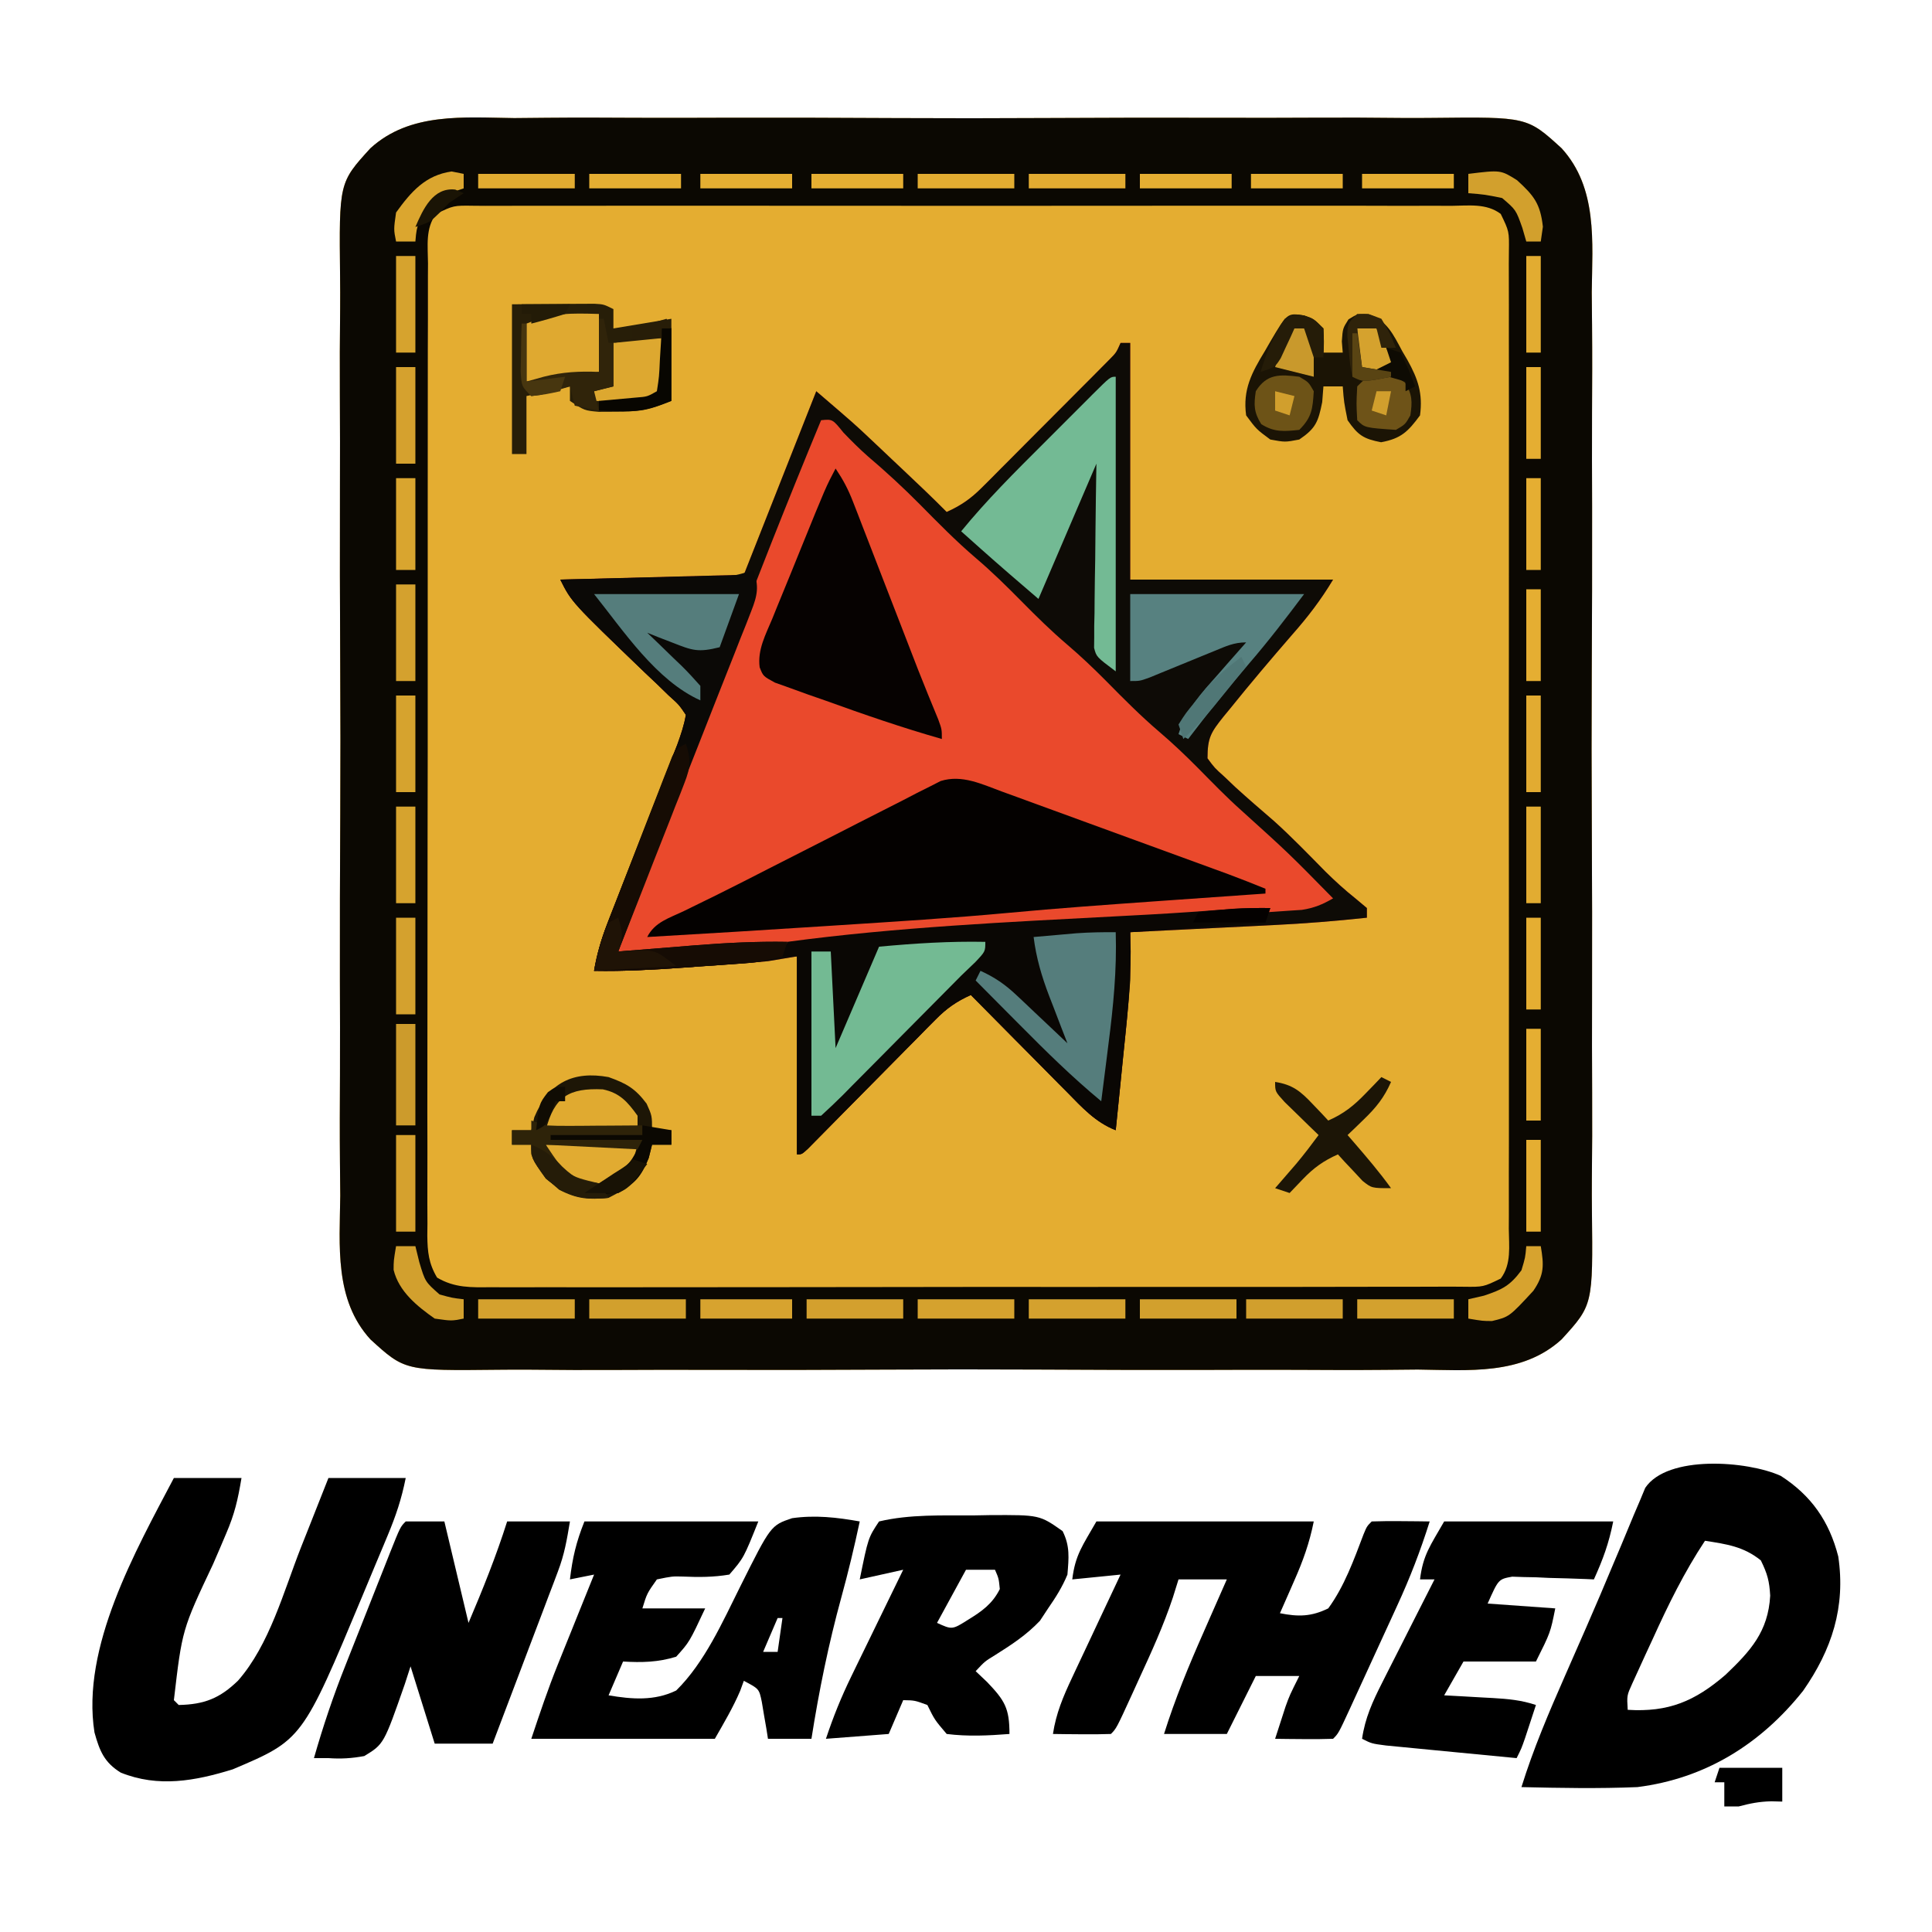 <?xml version="1.0" encoding="UTF-8"?>
<svg version="1.1" xmlns="http://www.w3.org/2000/svg" width="400" height="400">
<path d="M0 0 C2.268 -0.016 4.536 -0.038 6.804 -0.064 C12.937 -0.118 19.067 -0.097 25.2 -0.059 C31.633 -0.029 38.065 -0.057 44.498 -0.076 C55.989 -0.099 67.48 -0.062 78.971 -0.001 C89.369 0.053 99.766 0.044 110.164 -0.012 C122.268 -0.076 134.371 -0.1 146.475 -0.064 C152.871 -0.046 159.267 -0.043 165.664 -0.083 C171.68 -0.118 177.693 -0.093 183.708 -0.024 C185.909 -0.008 188.11 -0.013 190.311 -0.039 C209.716 -0.252 209.716 -0.252 216.839 6.245 C224.329 14.457 223.21 25.615 223.084 36.021 C223.1 38.29 223.122 40.558 223.148 42.825 C223.202 48.958 223.181 55.089 223.143 61.222 C223.113 67.654 223.141 74.087 223.16 80.52 C223.183 92.011 223.146 103.501 223.085 114.992 C223.031 125.391 223.04 135.787 223.096 146.186 C223.16 158.289 223.184 170.392 223.148 182.496 C223.13 188.893 223.127 195.289 223.167 201.685 C223.202 207.701 223.177 213.714 223.108 219.73 C223.092 221.931 223.097 224.132 223.123 226.333 C223.336 245.737 223.336 245.737 216.839 252.86 C208.627 260.351 197.469 259.231 187.062 259.105 C184.794 259.122 182.526 259.143 180.259 259.169 C174.126 259.224 167.995 259.203 161.862 259.165 C155.43 259.134 148.997 259.162 142.564 259.181 C131.073 259.204 119.583 259.167 108.092 259.106 C97.693 259.053 87.297 259.062 76.898 259.117 C64.795 259.182 52.692 259.205 40.588 259.17 C34.191 259.151 27.795 259.149 21.399 259.188 C15.383 259.223 9.37 259.199 3.354 259.13 C1.153 259.114 -1.048 259.118 -3.249 259.145 C-22.653 259.357 -22.653 259.357 -29.776 252.86 C-37.267 244.648 -36.147 233.49 -36.021 223.084 C-36.038 220.816 -36.059 218.548 -36.085 216.28 C-36.14 210.147 -36.119 204.017 -36.081 197.884 C-36.05 191.451 -36.078 185.019 -36.097 178.586 C-36.12 167.095 -36.083 155.604 -36.022 144.113 C-35.969 133.715 -35.978 123.318 -36.033 112.92 C-36.098 100.816 -36.121 88.713 -36.086 76.609 C-36.067 70.213 -36.065 63.817 -36.104 57.42 C-36.139 51.404 -36.115 45.391 -36.046 39.376 C-36.03 37.175 -36.034 34.974 -36.061 32.773 C-36.273 13.368 -36.273 13.368 -29.776 6.245 C-21.564 -1.245 -10.406 -0.126 0 0 Z " fill="#E4AD31" transform="translate(106.469,24.447)"/>
<path d="M0 0 C2.268 -0.016 4.536 -0.038 6.804 -0.064 C12.937 -0.118 19.067 -0.097 25.2 -0.059 C31.633 -0.029 38.065 -0.057 44.498 -0.076 C55.989 -0.099 67.48 -0.062 78.971 -0.001 C89.369 0.053 99.766 0.044 110.164 -0.012 C122.268 -0.076 134.371 -0.1 146.475 -0.064 C152.871 -0.046 159.267 -0.043 165.664 -0.083 C171.68 -0.118 177.693 -0.093 183.708 -0.024 C185.909 -0.008 188.11 -0.013 190.311 -0.039 C209.716 -0.252 209.716 -0.252 216.839 6.245 C224.329 14.457 223.21 25.615 223.084 36.021 C223.1 38.29 223.122 40.558 223.148 42.825 C223.202 48.958 223.181 55.089 223.143 61.222 C223.113 67.654 223.141 74.087 223.16 80.52 C223.183 92.011 223.146 103.501 223.085 114.992 C223.031 125.391 223.04 135.787 223.096 146.186 C223.16 158.289 223.184 170.392 223.148 182.496 C223.13 188.893 223.127 195.289 223.167 201.685 C223.202 207.701 223.177 213.714 223.108 219.73 C223.092 221.931 223.097 224.132 223.123 226.333 C223.336 245.737 223.336 245.737 216.839 252.86 C208.627 260.351 197.469 259.231 187.062 259.105 C184.794 259.122 182.526 259.143 180.259 259.169 C174.126 259.224 167.995 259.203 161.862 259.165 C155.43 259.134 148.997 259.162 142.564 259.181 C131.073 259.204 119.583 259.167 108.092 259.106 C97.693 259.053 87.297 259.062 76.898 259.117 C64.795 259.182 52.692 259.205 40.588 259.17 C34.191 259.151 27.795 259.149 21.399 259.188 C15.383 259.223 9.37 259.199 3.354 259.13 C1.153 259.114 -1.048 259.118 -3.249 259.145 C-22.653 259.357 -22.653 259.357 -29.776 252.86 C-37.267 244.648 -36.147 233.49 -36.021 223.084 C-36.038 220.816 -36.059 218.548 -36.085 216.28 C-36.14 210.147 -36.119 204.017 -36.081 197.884 C-36.05 191.451 -36.078 185.019 -36.097 178.586 C-36.12 167.095 -36.083 155.604 -36.022 144.113 C-35.969 133.715 -35.978 123.318 -36.033 112.92 C-36.098 100.816 -36.121 88.713 -36.086 76.609 C-36.067 70.213 -36.065 63.817 -36.104 57.42 C-36.139 51.404 -36.115 45.391 -36.046 39.376 C-36.03 37.175 -36.034 34.974 -36.061 32.773 C-36.273 13.368 -36.273 13.368 -29.776 6.245 C-21.564 -1.245 -10.406 -0.126 0 0 Z M-16.179 19.843 C-18.429 22.826 -17.882 26.494 -17.856 30.087 C-17.862 30.969 -17.867 31.85 -17.873 32.759 C-17.887 35.725 -17.88 38.691 -17.873 41.658 C-17.879 43.78 -17.885 45.902 -17.894 48.024 C-17.912 53.797 -17.91 59.569 -17.905 65.342 C-17.902 70.156 -17.908 74.97 -17.914 79.783 C-17.928 91.137 -17.926 102.491 -17.915 113.844 C-17.903 125.569 -17.917 137.294 -17.944 149.019 C-17.966 159.075 -17.973 169.131 -17.967 179.187 C-17.964 185.198 -17.966 191.209 -17.983 197.219 C-17.999 202.87 -17.995 208.521 -17.976 214.172 C-17.972 216.249 -17.976 218.326 -17.986 220.403 C-17.999 223.233 -17.988 226.062 -17.97 228.892 C-17.98 229.718 -17.989 230.545 -17.999 231.397 C-17.955 234.767 -17.714 237.139 -15.979 240.063 C-12.342 242.222 -8.916 242.102 -4.808 242.054 C-3.483 242.062 -3.483 242.062 -2.131 242.071 C0.835 242.084 3.8 242.069 6.766 242.054 C8.89 242.058 11.013 242.064 13.137 242.071 C18.91 242.085 24.682 242.074 30.455 242.057 C36.488 242.043 42.522 242.05 48.556 242.053 C58.689 242.056 68.821 242.042 78.953 242.019 C90.679 241.993 102.404 241.991 114.13 242.003 C125.397 242.013 136.664 242.007 147.931 241.993 C152.732 241.987 157.533 241.987 162.334 241.992 C167.984 241.997 173.633 241.987 179.282 241.965 C181.36 241.96 183.437 241.959 185.514 241.964 C188.342 241.97 191.169 241.958 193.997 241.94 C194.826 241.946 195.655 241.952 196.509 241.959 C200.64 242.012 200.64 242.012 204.241 240.263 C206.498 237.271 205.941 233.579 205.912 229.974 C205.919 228.644 205.919 228.644 205.926 227.287 C205.938 224.305 205.929 221.323 205.919 218.34 C205.923 216.206 205.929 214.073 205.935 211.939 C205.949 206.136 205.944 200.332 205.934 194.529 C205.927 188.464 205.934 182.4 205.938 176.335 C205.944 166.15 205.937 155.964 205.922 145.779 C205.906 133.991 205.911 122.204 205.928 110.417 C205.941 100.309 205.943 90.201 205.936 80.093 C205.931 74.051 205.93 68.008 205.94 61.966 C205.949 56.286 205.943 50.606 205.925 44.926 C205.921 42.838 205.923 40.749 205.929 38.66 C205.937 35.817 205.927 32.975 205.912 30.131 C205.922 28.881 205.922 28.881 205.932 27.606 C205.993 23.459 205.993 23.459 204.242 19.842 C201.249 17.586 197.557 18.143 193.953 18.172 C193.066 18.167 192.179 18.162 191.266 18.158 C188.283 18.146 185.301 18.155 182.318 18.165 C180.185 18.16 178.051 18.155 175.918 18.149 C170.114 18.135 164.311 18.14 158.507 18.15 C152.443 18.157 146.378 18.15 140.314 18.146 C130.128 18.14 119.943 18.147 109.757 18.162 C97.97 18.178 86.183 18.173 74.395 18.156 C64.287 18.143 54.18 18.141 44.072 18.148 C38.029 18.153 31.987 18.154 25.944 18.144 C20.264 18.135 14.585 18.141 8.905 18.159 C6.816 18.163 4.728 18.161 2.639 18.155 C-0.204 18.147 -3.047 18.157 -5.89 18.172 C-7.14 18.162 -7.14 18.162 -8.416 18.152 C-12.563 18.091 -12.563 18.091 -16.179 19.843 Z " fill="#0B0802" transform="translate(106.469,24.447)"/>
<path d="M0 0 C0.66 0 1.32 0 2 0 C2 16.17 2 32.34 2 49 C15.86 49 29.72 49 44 49 C41.449 53.252 38.748 56.757 35.5 60.438 C31.168 65.435 26.893 70.47 22.75 75.625 C22.272 76.204 21.795 76.784 21.303 77.381 C18.724 80.624 18 81.704 18 86 C19.464 87.988 19.464 87.988 21.5 89.812 C22.604 90.864 22.604 90.864 23.73 91.938 C26.378 94.344 29.078 96.682 31.793 99.012 C35.492 102.344 38.939 105.929 42.434 109.473 C44.457 111.465 46.471 113.296 48.688 115.062 C49.451 115.702 50.214 116.341 51 117 C51 117.66 51 118.32 51 119 C44.501 119.701 38.021 120.221 31.492 120.535 C30.215 120.6 30.215 120.6 28.912 120.665 C26.233 120.8 23.554 120.931 20.875 121.062 C19.042 121.154 17.208 121.246 15.375 121.338 C10.917 121.561 6.458 121.781 2 122 C2.031 123.317 2.062 124.635 2.094 125.992 C2.094 133.411 1.257 140.755 0.5 148.125 C0.355 149.573 0.21 151.021 0.066 152.469 C-0.284 155.98 -0.64 159.49 -1 163 C-5.196 161.362 -7.987 158.267 -11.078 155.117 C-11.935 154.256 -11.935 154.256 -12.81 153.377 C-14.628 151.548 -16.439 149.711 -18.25 147.875 C-19.484 146.631 -20.718 145.388 -21.953 144.145 C-24.974 141.102 -27.989 138.052 -31 135 C-33.952 136.329 -36.015 137.772 -38.284 140.073 C-38.901 140.693 -39.518 141.314 -40.154 141.953 C-40.808 142.621 -41.463 143.289 -42.137 143.977 C-42.817 144.662 -43.497 145.347 -44.197 146.053 C-46.366 148.239 -48.527 150.432 -50.688 152.625 C-52.86 154.825 -55.033 157.023 -57.21 159.218 C-58.563 160.584 -59.915 161.953 -61.263 163.325 C-61.871 163.939 -62.478 164.553 -63.104 165.186 C-63.909 166.003 -63.909 166.003 -64.73 166.837 C-66 168 -66 168 -67 168 C-67 154.47 -67 140.94 -67 127 C-69.97 127.495 -69.97 127.495 -73 128 C-75.141 128.204 -77.285 128.381 -79.43 128.535 C-80.638 128.622 -81.845 128.709 -83.09 128.799 C-84.339 128.886 -85.588 128.973 -86.875 129.062 C-88.737 129.199 -88.737 129.199 -90.637 129.338 C-96.774 129.773 -102.848 130.116 -109 130 C-108.402 126.655 -107.579 123.619 -106.342 120.457 C-106.005 119.589 -105.668 118.722 -105.32 117.828 C-104.957 116.904 -104.593 115.979 -104.219 115.027 C-103.845 114.067 -103.472 113.107 -103.087 112.118 C-101.895 109.056 -100.698 105.997 -99.5 102.938 C-98.303 99.874 -97.107 96.811 -95.913 93.746 C-95.171 91.841 -94.427 89.937 -93.68 88.033 C-93.343 87.169 -93.005 86.304 -92.658 85.414 C-92.361 84.656 -92.065 83.898 -91.759 83.118 C-91.025 81.069 -90.357 79.148 -90 77 C-91.425 74.897 -91.425 74.897 -93.594 72.953 C-94.769 71.808 -94.769 71.808 -95.969 70.641 C-96.804 69.852 -97.639 69.063 -98.5 68.25 C-113.667 53.667 -113.667 53.667 -116 49 C-103.46 48.67 -90.92 48.34 -78 48 C-70.575 29.19 -70.575 29.19 -63 10 C-55.121 16.753 -55.121 16.753 -51.703 19.98 C-50.972 20.669 -50.241 21.358 -49.488 22.068 C-48.75 22.768 -48.011 23.467 -47.25 24.188 C-46.119 25.254 -46.119 25.254 -44.965 26.342 C-41.942 29.195 -38.926 32.047 -36 35 C-33.063 33.675 -30.987 32.236 -28.716 29.959 C-28.099 29.345 -27.482 28.731 -26.846 28.098 C-26.192 27.437 -25.537 26.775 -24.863 26.094 C-23.843 25.073 -23.843 25.073 -22.803 24.032 C-21.369 22.595 -19.938 21.156 -18.509 19.714 C-16.315 17.503 -14.114 15.3 -11.912 13.098 C-10.52 11.701 -9.129 10.304 -7.738 8.906 C-6.748 7.914 -6.748 7.914 -5.737 6.902 C-4.826 5.981 -4.826 5.981 -3.896 5.041 C-3.359 4.501 -2.823 3.961 -2.27 3.404 C-0.891 2.006 -0.891 2.006 0 0 Z " fill="#EA492C" transform="translate(232,71)"/>
<path d="M0 0 C0.66 0 1.32 0 2 0 C2 16.17 2 32.34 2 49 C15.86 49 29.72 49 44 49 C41.449 53.252 38.748 56.757 35.5 60.438 C31.168 65.435 26.893 70.47 22.75 75.625 C22.272 76.204 21.795 76.784 21.303 77.381 C18.724 80.624 18 81.704 18 86 C19.464 87.988 19.464 87.988 21.5 89.812 C22.604 90.864 22.604 90.864 23.73 91.938 C26.378 94.344 29.078 96.682 31.793 99.012 C35.492 102.344 38.939 105.929 42.434 109.473 C44.457 111.465 46.471 113.296 48.688 115.062 C49.451 115.702 50.214 116.341 51 117 C51 117.66 51 118.32 51 119 C44.501 119.701 38.021 120.221 31.492 120.535 C30.215 120.6 30.215 120.6 28.912 120.665 C26.233 120.8 23.554 120.931 20.875 121.062 C19.042 121.154 17.208 121.246 15.375 121.338 C10.917 121.561 6.458 121.781 2 122 C2.031 123.317 2.062 124.635 2.094 125.992 C2.094 133.411 1.257 140.755 0.5 148.125 C0.355 149.573 0.21 151.021 0.066 152.469 C-0.284 155.98 -0.64 159.49 -1 163 C-5.196 161.362 -7.987 158.267 -11.078 155.117 C-11.935 154.256 -11.935 154.256 -12.81 153.377 C-14.628 151.548 -16.439 149.711 -18.25 147.875 C-19.484 146.631 -20.718 145.388 -21.953 144.145 C-24.974 141.102 -27.989 138.052 -31 135 C-33.952 136.329 -36.015 137.772 -38.284 140.073 C-38.901 140.693 -39.518 141.314 -40.154 141.953 C-40.808 142.621 -41.463 143.289 -42.137 143.977 C-42.817 144.662 -43.497 145.347 -44.197 146.053 C-46.366 148.239 -48.527 150.432 -50.688 152.625 C-52.86 154.825 -55.033 157.023 -57.21 159.218 C-58.563 160.584 -59.915 161.953 -61.263 163.325 C-61.871 163.939 -62.478 164.553 -63.104 165.186 C-63.909 166.003 -63.909 166.003 -64.73 166.837 C-66 168 -66 168 -67 168 C-67 154.47 -67 140.94 -67 127 C-69.97 127.495 -69.97 127.495 -73 128 C-75.141 128.204 -77.285 128.381 -79.43 128.535 C-80.638 128.622 -81.845 128.709 -83.09 128.799 C-84.339 128.886 -85.588 128.973 -86.875 129.062 C-88.737 129.199 -88.737 129.199 -90.637 129.338 C-96.774 129.773 -102.848 130.116 -109 130 C-108.402 126.655 -107.579 123.619 -106.342 120.457 C-106.005 119.589 -105.668 118.722 -105.32 117.828 C-104.957 116.904 -104.593 115.979 -104.219 115.027 C-103.845 114.067 -103.472 113.107 -103.087 112.118 C-101.895 109.056 -100.698 105.997 -99.5 102.938 C-98.303 99.874 -97.107 96.811 -95.913 93.746 C-95.171 91.841 -94.427 89.937 -93.68 88.033 C-93.343 87.169 -93.005 86.304 -92.658 85.414 C-92.361 84.656 -92.065 83.898 -91.759 83.118 C-91.025 81.069 -90.357 79.148 -90 77 C-91.425 74.897 -91.425 74.897 -93.594 72.953 C-94.769 71.808 -94.769 71.808 -95.969 70.641 C-96.804 69.852 -97.639 69.063 -98.5 68.25 C-113.667 53.667 -113.667 53.667 -116 49 C-103.46 48.67 -90.92 48.34 -78 48 C-70.575 29.19 -70.575 29.19 -63 10 C-55.121 16.753 -55.121 16.753 -51.703 19.98 C-50.972 20.669 -50.241 21.358 -49.488 22.068 C-48.75 22.768 -48.011 23.467 -47.25 24.188 C-46.119 25.254 -46.119 25.254 -44.965 26.342 C-41.942 29.195 -38.926 32.047 -36 35 C-33.063 33.675 -30.987 32.236 -28.716 29.959 C-28.099 29.345 -27.482 28.731 -26.846 28.098 C-26.192 27.437 -25.537 26.775 -24.863 26.094 C-23.843 25.073 -23.843 25.073 -22.803 24.032 C-21.369 22.595 -19.938 21.156 -18.509 19.714 C-16.315 17.503 -14.114 15.3 -11.912 13.098 C-10.52 11.701 -9.129 10.304 -7.738 8.906 C-6.748 7.914 -6.748 7.914 -5.737 6.902 C-4.826 5.981 -4.826 5.981 -3.896 5.041 C-3.359 4.501 -2.823 3.961 -2.27 3.404 C-0.891 2.006 -0.891 2.006 0 0 Z M-62 16 C-68.95 32.748 -75.591 49.599 -82.065 66.536 C-85.509 75.543 -88.984 84.535 -92.516 93.508 C-93.072 94.925 -93.072 94.925 -93.641 96.37 C-96.558 103.793 -96.558 103.793 -98.02 107.481 C-99.027 110.022 -100.027 112.565 -101.027 115.109 C-101.33 115.867 -101.632 116.624 -101.944 117.405 C-103.122 120.415 -104 122.736 -104 126 C-93.376 126.164 -82.94 125.842 -72.364 124.832 C-68.549 124.469 -64.731 124.134 -60.914 123.793 C-60.151 123.724 -59.387 123.655 -58.601 123.584 C-41.092 122.012 -23.552 120.952 -6 120 C5.337 119.382 16.671 118.751 28 118 C29.163 117.929 30.325 117.858 31.523 117.785 C32.588 117.712 33.653 117.638 34.75 117.562 C35.673 117.502 36.596 117.441 37.547 117.379 C40.063 116.99 41.807 116.266 44 115 C34.779 105.618 34.779 105.618 25.023 96.805 C21.903 94.021 19.001 91.022 16.066 88.046 C13.461 85.419 10.815 82.9 8 80.5 C4.149 77.217 0.617 73.646 -2.934 70.047 C-5.539 67.42 -8.185 64.9 -11 62.5 C-14.333 59.659 -17.426 56.616 -20.5 53.5 C-23.553 50.405 -26.623 47.381 -29.938 44.562 C-34.04 41.066 -37.78 37.248 -41.565 33.416 C-44.997 29.957 -48.531 26.688 -52.25 23.535 C-54.052 21.954 -55.711 20.287 -57.375 18.562 C-59.627 15.767 -59.627 15.767 -62 16 Z " fill="#0E0B06" transform="translate(232,71)"/>
<path d="M0 0 C6.333 4.076 10.049 9.423 11.906 16.695 C13.457 27.163 10.572 35.993 4.625 44.5 C-4.14 55.528 -15.619 62.668 -29.688 64.438 C-37.684 64.771 -45.689 64.627 -53.688 64.438 C-51.232 56.525 -48.018 49.016 -44.688 41.438 C-43.816 39.449 -42.944 37.461 -42.073 35.473 C-41.482 34.125 -40.89 32.777 -40.298 31.429 C-38.342 26.966 -36.44 22.482 -34.562 17.984 C-33.834 16.262 -33.834 16.262 -33.09 14.504 C-32.173 12.335 -31.269 10.161 -30.379 7.98 C-29.965 7.012 -29.551 6.044 -29.125 5.047 C-28.597 3.778 -28.597 3.778 -28.059 2.483 C-23.451 -4.391 -6.9 -3.128 0 0 Z M-15.688 13.438 C-19.983 19.932 -23.286 26.666 -26.5 33.75 C-27.002 34.833 -27.504 35.917 -28.021 37.033 C-28.732 38.589 -28.732 38.589 -29.457 40.176 C-29.886 41.115 -30.315 42.053 -30.757 43.021 C-31.867 45.473 -31.867 45.473 -31.688 48.438 C-23.256 48.964 -17.795 46.668 -11.438 41.188 C-6.252 36.242 -2.605 32.248 -2.188 24.812 C-2.358 21.783 -2.758 20.293 -4.125 17.5 C-7.711 14.614 -11.228 14.135 -15.688 13.438 Z " fill="#000000" transform="translate(368.688,305.562)"/>
<path d="M0 0 C14.85 0 29.7 0 45 0 C44.107 4.467 42.765 8.196 40.938 12.312 C40.656 12.958 40.374 13.603 40.084 14.268 C39.394 15.847 38.697 17.424 38 19 C41.807 19.757 44.483 19.721 48 18 C51.345 13.425 53.31 7.924 55.311 2.658 C56 1 56 1 57 0 C59.02 -0.072 61.042 -0.084 63.062 -0.062 C64.167 -0.053 65.272 -0.044 66.41 -0.035 C67.265 -0.024 68.119 -0.012 69 0 C67.108 6.027 64.894 11.769 62.242 17.5 C61.894 18.262 61.545 19.024 61.186 19.808 C60.457 21.399 59.726 22.989 58.993 24.578 C57.866 27.019 56.747 29.464 55.629 31.91 C54.917 33.461 54.205 35.012 53.492 36.562 C53.157 37.295 52.821 38.027 52.476 38.781 C50.116 43.884 50.116 43.884 49 45 C46.98 45.072 44.958 45.084 42.938 45.062 C41.28 45.049 41.28 45.049 39.59 45.035 C38.735 45.024 37.881 45.012 37 45 C37.454 43.582 37.914 42.166 38.375 40.75 C38.63 39.961 38.885 39.172 39.148 38.359 C40 36 40 36 42 32 C39.03 32 36.06 32 33 32 C31.02 35.96 29.04 39.92 27 44 C22.71 44 18.42 44 14 44 C16.274 36.754 19.117 29.879 22.188 22.938 C22.883 21.353 22.883 21.353 23.592 19.736 C24.724 17.156 25.86 14.577 27 12 C23.7 12 20.4 12 17 12 C16.611 13.248 16.221 14.496 15.82 15.781 C13.901 21.538 11.415 26.995 8.875 32.5 C8.42 33.5 7.965 34.501 7.496 35.531 C4.141 42.859 4.141 42.859 3 44 C0.98 44.072 -1.042 44.084 -3.062 44.062 C-4.167 44.053 -5.272 44.044 -6.41 44.035 C-7.692 44.018 -7.692 44.018 -9 44 C-8.355 39.743 -6.887 36.274 -5.059 32.387 C-4.628 31.465 -4.628 31.465 -4.188 30.525 C-3.277 28.577 -2.357 26.632 -1.438 24.688 C-0.815 23.362 -0.194 22.035 0.428 20.709 C1.946 17.47 3.471 14.234 5 11 C1.7 11.33 -1.6 11.66 -5 12 C-4.382 6.901 -2.844 4.977 0 0 Z " fill="#000000" transform="translate(227,315)"/>
<path d="M0 0 C-0.33 0.99 -0.66 1.98 -1 3 C-10.24 3.66 -19.48 4.32 -29 5 C-29 8.3 -29 11.6 -29 15 C-29.179 17.589 -29.396 20.176 -29.656 22.758 C-29.723 23.432 -29.789 24.106 -29.858 24.8 C-30.067 26.909 -30.284 29.017 -30.5 31.125 C-30.645 32.573 -30.79 34.021 -30.934 35.469 C-31.284 38.98 -31.64 42.49 -32 46 C-36.196 44.362 -38.987 41.267 -42.078 38.117 C-42.65 37.543 -43.221 36.969 -43.81 36.377 C-45.628 34.548 -47.439 32.711 -49.25 30.875 C-50.484 29.631 -51.718 28.388 -52.953 27.145 C-55.974 24.102 -58.989 21.052 -62 18 C-64.952 19.329 -67.015 20.772 -69.284 23.073 C-69.901 23.693 -70.518 24.314 -71.154 24.953 C-71.808 25.621 -72.463 26.289 -73.137 26.977 C-73.817 27.662 -74.497 28.347 -75.197 29.053 C-77.366 31.239 -79.527 33.432 -81.688 35.625 C-83.86 37.825 -86.033 40.023 -88.21 42.218 C-89.563 43.584 -90.915 44.953 -92.263 46.325 C-92.871 46.939 -93.478 47.553 -94.104 48.186 C-94.641 48.731 -95.177 49.275 -95.73 49.837 C-97 51 -97 51 -98 51 C-98 37.47 -98 23.94 -98 10 C-98.99 10 -99.98 10 -101 10 C-100.67 9.01 -100.34 8.02 -100 7 C-77.326 3.955 -54.441 2.908 -31.61 1.697 C-30.159 1.62 -28.709 1.542 -27.258 1.465 C-26.21 1.409 -26.21 1.409 -25.14 1.352 C-19.404 1.038 -13.677 0.63 -7.949 0.186 C-5.288 0.018 -2.664 -0.035 0 0 Z " fill="#0A0704" transform="translate(263,188)"/>
<path d="M0 0 C11.88 0 23.76 0 36 0 C32.981 7.548 32.981 7.548 30 11 C26.698 11.55 23.733 11.557 20.4 11.41 C18.176 11.349 18.176 11.349 15 12 C12.948 14.902 12.948 14.902 12 18 C16.29 18 20.58 18 25 18 C21.741 24.959 21.741 24.959 19 28 C15.283 29.157 11.868 29.234 8 29 C7.01 31.31 6.02 33.62 5 36 C9.827 36.821 14.512 37.193 19 35 C24.885 29.204 28.581 20.848 32.23 13.534 C38.58 0.82 38.58 0.82 42.991 -0.674 C47.767 -1.359 52.277 -0.844 57 0 C55.877 5.274 54.628 10.488 53.198 15.686 C50.535 25.381 48.563 35.073 47 45 C44.03 45 41.06 45 38 45 C37.89 44.301 37.781 43.603 37.668 42.883 C37.509 41.973 37.351 41.063 37.188 40.125 C37.037 39.22 36.886 38.315 36.73 37.383 C36.169 34.656 36.169 34.656 33 33 C32.752 33.681 32.505 34.361 32.25 35.062 C30.783 38.51 28.859 41.747 27 45 C14.46 45 1.92 45 -11 45 C-9.257 39.771 -7.568 34.733 -5.52 29.652 C-4.857 28.004 -4.857 28.004 -4.182 26.322 C-3.504 24.647 -3.504 24.647 -2.812 22.938 C-2.349 21.786 -1.886 20.634 -1.408 19.447 C-0.275 16.631 0.862 13.815 2 11 C0.35 11.33 -1.3 11.66 -3 12 C-2.472 7.513 -1.705 4.263 0 0 Z M40 20 C38.515 23.465 38.515 23.465 37 27 C37.99 27 38.98 27 40 27 C40.33 24.69 40.66 22.38 41 20 C40.67 20 40.34 20 40 20 Z " fill="#000000" transform="translate(121,315)"/>
<path d="M0 0 C4.62 0 9.24 0 14 0 C13.242 4.546 12.573 7.447 10.82 11.52 C10.386 12.542 9.951 13.565 9.504 14.619 C9.049 15.673 8.594 16.727 8.125 17.812 C1.705 31.394 1.705 31.394 0 46 C0.495 46.495 0.495 46.495 1 47 C6.339 46.893 9.527 45.595 13.279 41.96 C19.808 34.523 22.72 23.501 26.312 14.375 C26.867 12.975 27.423 11.575 27.979 10.176 C29.324 6.786 30.662 3.393 32 0 C37.28 0 42.56 0 48 0 C47.124 4.381 45.975 7.791 44.27 11.883 C43.997 12.538 43.724 13.193 43.443 13.867 C42.864 15.252 42.283 16.635 41.7 18.018 C40.825 20.094 39.962 22.176 39.1 24.258 C26.595 54.21 26.595 54.21 12.191 60.32 C4.403 62.736 -3.242 64.13 -11 61 C-14.445 58.88 -15.386 56.461 -16.438 52.688 C-19.23 35.086 -7.95 15.104 0 0 Z " fill="#000000" transform="translate(36,306)"/>
<path d="M0 0 C1.085 0.394 2.169 0.788 3.287 1.194 C4.448 1.62 5.61 2.046 6.807 2.485 C8.008 2.922 9.21 3.36 10.449 3.811 C12.988 4.736 15.526 5.664 18.064 6.593 C21.308 7.78 24.552 8.964 27.798 10.147 C33.175 12.106 38.551 14.068 43.926 16.035 C44.877 16.383 45.828 16.731 46.807 17.089 C49.375 18.05 51.922 19.053 54.463 20.082 C54.463 20.412 54.463 20.742 54.463 21.082 C53.311 21.163 52.159 21.243 50.972 21.326 C45.615 21.701 40.258 22.078 34.9 22.457 C33.928 22.526 32.955 22.595 31.953 22.666 C21.699 23.393 11.448 24.121 1.213 25.082 C-10.478 26.168 -22.196 26.886 -33.912 27.645 C-34.903 27.709 -35.893 27.773 -36.914 27.839 C-49.119 28.628 -61.327 29.38 -73.537 30.082 C-71.989 26.986 -68.964 26.155 -65.955 24.711 C-64.486 23.992 -63.018 23.272 -61.55 22.552 C-60.345 21.961 -60.345 21.961 -59.115 21.358 C-55.416 19.527 -51.744 17.645 -48.071 15.762 C-44.036 13.696 -39.994 11.647 -35.951 9.597 C-33.861 8.534 -31.774 7.466 -29.689 6.394 C-26.641 4.828 -23.584 3.28 -20.525 1.735 C-19.595 1.251 -18.665 0.768 -17.707 0.27 C-16.838 -0.164 -15.969 -0.599 -15.073 -1.047 C-14.316 -1.434 -13.558 -1.82 -12.777 -2.219 C-8.335 -3.605 -4.209 -1.536 0 0 Z " fill="#040100" transform="translate(207.537,163.918)"/>
<path d="M0 0 C2.64 0 5.28 0 8 0 C9.65 6.93 11.3 13.86 13 21 C15.952 14.058 18.723 7.19 21 0 C25.29 0 29.58 0 34 0 C33.341 3.952 32.866 6.774 31.51 10.353 C31.209 11.153 30.909 11.954 30.6 12.778 C30.277 13.622 29.954 14.466 29.621 15.336 C29.124 16.655 29.124 16.655 28.616 18.001 C27.562 20.794 26.5 23.585 25.438 26.375 C24.719 28.275 24.001 30.174 23.283 32.074 C21.528 36.718 19.766 41.36 18 46 C14.04 46 10.08 46 6 46 C3.525 38.08 3.525 38.08 1 30 C0.611 31.204 0.221 32.408 -0.18 33.648 C-4.527 46.103 -4.527 46.103 -8.586 48.574 C-11.171 49.048 -13.384 49.187 -16 49 C-16.99 49 -17.98 49 -19 49 C-17.127 42.442 -14.986 36.08 -12.461 29.746 C-12.135 28.919 -11.808 28.092 -11.472 27.24 C-10.79 25.514 -10.106 23.789 -9.42 22.065 C-8.366 19.415 -7.319 16.761 -6.273 14.107 C-5.607 12.424 -4.941 10.741 -4.273 9.059 C-3.96 8.264 -3.646 7.469 -3.323 6.65 C-1.116 1.116 -1.116 1.116 0 0 Z " fill="#000000" transform="translate(84,315)"/>
<path d="M0 0 C1.666 -0.031 1.666 -0.031 3.365 -0.062 C13.664 -0.112 13.664 -0.112 18.438 3.25 C19.997 6.369 19.721 8.795 19.438 12.25 C18.393 14.8 17.001 16.989 15.438 19.25 C14.881 20.096 14.324 20.941 13.75 21.812 C10.954 24.76 7.888 26.76 4.461 28.918 C2.329 30.224 2.329 30.224 0.438 32.25 C1.221 32.992 2.005 33.735 2.812 34.5 C6.475 38.336 7.438 39.923 7.438 45.25 C3.054 45.592 -1.191 45.799 -5.562 45.25 C-8.062 42.312 -8.062 42.312 -9.562 39.25 C-12.19 38.288 -12.19 38.288 -14.562 38.25 C-15.553 40.56 -16.543 42.87 -17.562 45.25 C-23.997 45.745 -23.997 45.745 -30.562 46.25 C-29.028 41.646 -27.412 37.651 -25.305 33.32 C-24.997 32.685 -24.689 32.05 -24.372 31.395 C-23.397 29.387 -22.417 27.381 -21.438 25.375 C-20.772 24.005 -20.106 22.636 -19.441 21.266 C-17.819 17.925 -16.192 14.587 -14.562 11.25 C-17.532 11.91 -20.503 12.57 -23.562 13.25 C-21.812 4.625 -21.812 4.625 -19.562 1.25 C-13.188 -0.258 -6.518 0.03 0 0 Z M-1.562 11.25 C-3.542 14.88 -5.522 18.51 -7.562 22.25 C-4.423 23.684 -4.423 23.684 -1.062 21.562 C1.766 19.818 3.917 18.292 5.438 15.25 C5.22 13.042 5.22 13.042 4.438 11.25 C2.458 11.25 0.477 11.25 -1.562 11.25 Z " fill="#000000" transform="translate(201.562,313.75)"/>
<path d="M0 0 C11.55 0 23.1 0 35 0 C34.08 4.601 32.896 7.797 31 12 C30.44 11.974 29.88 11.948 29.303 11.921 C26.765 11.817 24.227 11.752 21.688 11.688 C20.806 11.646 19.925 11.604 19.018 11.561 C18.17 11.544 17.322 11.528 16.449 11.512 C15.279 11.472 15.279 11.472 14.085 11.432 C11.248 11.947 11.248 11.947 9 17 C15.93 17.495 15.93 17.495 23 18 C22 23 22 23 19 29 C14.05 29 9.1 29 4 29 C2.02 32.465 2.02 32.465 0 36 C1.68 36.091 1.68 36.091 3.395 36.184 C4.867 36.268 6.34 36.353 7.812 36.438 C8.55 36.477 9.288 36.516 10.049 36.557 C13.231 36.744 15.962 36.987 19 38 C18.523 39.459 18.043 40.917 17.562 42.375 C17.296 43.187 17.029 43.999 16.754 44.836 C16 47 16 47 15 49 C10.764 48.596 6.528 48.187 2.292 47.773 C0.851 47.633 -0.59 47.494 -2.032 47.357 C-4.102 47.16 -6.172 46.957 -8.242 46.754 C-10.112 46.573 -10.112 46.573 -12.019 46.389 C-15 46 -15 46 -17 45 C-16.372 40.666 -14.814 37.281 -12.84 33.387 C-12.531 32.772 -12.221 32.158 -11.902 31.525 C-10.92 29.576 -9.929 27.632 -8.938 25.688 C-8.267 24.362 -7.597 23.035 -6.928 21.709 C-5.291 18.469 -3.648 15.234 -2 12 C-2.99 12 -3.98 12 -5 12 C-4.382 6.901 -2.844 4.977 0 0 Z " fill="#000000" transform="translate(299,315)"/>
<path d="M0 0 C1.615 2.423 2.602 4.284 3.632 6.946 C3.94 7.734 4.247 8.522 4.563 9.334 C4.891 10.184 5.218 11.034 5.555 11.91 C5.898 12.792 6.24 13.674 6.594 14.583 C7.691 17.408 8.783 20.235 9.875 23.062 C10.961 25.864 12.048 28.666 13.135 31.467 C13.811 33.209 14.485 34.95 15.159 36.693 C15.472 37.503 15.786 38.314 16.109 39.149 C16.567 40.334 16.567 40.334 17.035 41.543 C18.405 45.032 19.83 48.498 21.259 51.963 C22 54 22 54 22 56 C13.861 53.68 5.895 50.94 -2.062 48.062 C-3.914 47.418 -3.914 47.418 -5.803 46.76 C-6.973 46.335 -8.142 45.91 -9.348 45.473 C-10.41 45.094 -11.472 44.715 -12.567 44.324 C-15 43 -15 43 -15.723 41.142 C-16.192 37.511 -14.478 34.388 -13.105 31.094 C-12.798 30.332 -12.491 29.57 -12.174 28.786 C-11.189 26.353 -10.188 23.926 -9.188 21.5 C-8.524 19.866 -7.862 18.232 -7.201 16.598 C-2.001 3.794 -2.001 3.794 0 0 Z " fill="#060201" transform="translate(173,97)"/>
<path d="M0 0 C1.175 3.407 0.841 5.219 -0.472 8.54 C-0.82 9.437 -1.169 10.335 -1.528 11.26 C-2.112 12.713 -2.112 12.713 -2.707 14.195 C-3.104 15.208 -3.5 16.221 -3.909 17.265 C-5.2 20.556 -6.506 23.84 -7.812 27.125 C-8.694 29.363 -9.574 31.602 -10.452 33.842 C-12.179 38.238 -13.91 42.632 -15.646 47.024 C-18.538 54.353 -21.372 61.704 -24.188 69.062 C-24.952 71.053 -25.716 73.044 -26.48 75.035 C-26.987 76.357 -27.494 77.678 -28 79 C-27.26 78.939 -26.519 78.879 -25.756 78.816 C-22.359 78.541 -18.961 78.27 -15.562 78 C-14.398 77.905 -13.233 77.809 -12.033 77.711 C-5.664 77.209 0.612 76.891 7 77 C6.505 78.485 6.505 78.485 6 80 C2.833 81.056 0.19 81.299 -3.137 81.535 C-4.354 81.622 -5.572 81.709 -6.826 81.799 C-8.1 81.886 -9.375 81.973 -10.688 82.062 C-12.57 82.199 -12.57 82.199 -14.49 82.338 C-20.675 82.771 -26.8 83.117 -33 83 C-32.402 79.655 -31.579 76.619 -30.342 73.457 C-30.005 72.589 -29.668 71.722 -29.32 70.828 C-28.957 69.904 -28.593 68.979 -28.219 68.027 C-27.845 67.067 -27.472 66.107 -27.087 65.118 C-25.895 62.056 -24.698 58.997 -23.5 55.938 C-22.303 52.874 -21.107 49.811 -19.913 46.746 C-19.171 44.841 -18.427 42.937 -17.68 41.033 C-17.343 40.169 -17.005 39.304 -16.658 38.414 C-16.361 37.656 -16.065 36.898 -15.759 36.118 C-15.025 34.069 -14.357 32.148 -14 30 C-15.425 27.897 -15.425 27.897 -17.594 25.953 C-18.378 25.19 -19.161 24.427 -19.969 23.641 C-20.804 22.852 -21.639 22.063 -22.5 21.25 C-37.667 6.667 -37.667 6.667 -40 2 C-38.859 1.975 -37.719 1.95 -36.543 1.924 C-32.32 1.83 -28.097 1.73 -23.875 1.628 C-22.045 1.584 -20.216 1.543 -18.386 1.503 C-15.76 1.445 -13.134 1.381 -10.508 1.316 C-9.276 1.291 -9.276 1.291 -8.02 1.266 C-3.877 1.257 -3.877 1.257 0 0 Z " fill="#0B0906" transform="translate(156,118)"/>
<path d="M0 0 C0 20.13 0 40.26 0 61 C-4 58 -4 58 -4.481 56.121 C-4.472 55.417 -4.463 54.713 -4.454 53.988 C-4.454 52.787 -4.454 52.787 -4.453 51.561 C-4.433 50.702 -4.412 49.843 -4.391 48.957 C-4.385 48.073 -4.379 47.19 -4.373 46.279 C-4.351 43.457 -4.301 40.635 -4.25 37.812 C-4.23 35.899 -4.212 33.986 -4.195 32.072 C-4.155 27.381 -4.076 22.692 -4 18 C-7.96 27.24 -11.92 36.48 -16 46 C-20.009 42.564 -24 39.138 -27.938 35.625 C-28.71 34.937 -29.482 34.248 -30.277 33.539 C-31.13 32.777 -31.13 32.777 -32 32 C-26.711 25.528 -20.836 19.684 -14.921 13.791 C-13.171 12.046 -11.426 10.296 -9.682 8.545 C-8.573 7.437 -7.465 6.33 -6.355 5.223 C-5.833 4.698 -5.31 4.173 -4.771 3.632 C-1.115 0 -1.115 0 0 0 Z " fill="#73BA94" transform="translate(231,78)"/>
<path d="M0 0 C2 0.688 2 0.688 4 2.688 C4.125 5.312 4.125 5.312 4 7.688 C5.32 7.688 6.64 7.688 8 7.688 C7.938 6.924 7.876 6.161 7.812 5.375 C8 2.688 8 2.688 9.188 0.812 C11 -0.312 11 -0.312 13.344 -0.301 C17.197 1.133 18.457 3.92 20.312 7.375 C20.672 7.988 21.031 8.601 21.4 9.232 C23.604 13.19 24.602 16.174 24 20.688 C21.514 24.051 20.086 25.488 15.938 26.25 C12.257 25.545 11.13 24.764 9 21.688 C8.25 17.938 8.25 17.938 8 14.688 C6.68 14.688 5.36 14.688 4 14.688 C3.917 15.76 3.835 16.832 3.75 17.938 C2.934 22.019 2.416 23.379 -1 25.688 C-3.938 26.25 -3.938 26.25 -7 25.688 C-9.875 23.562 -9.875 23.562 -12 20.688 C-12.736 15.347 -10.823 11.814 -8.125 7.375 C-7.76 6.743 -7.395 6.11 -7.02 5.459 C-3.481 -0.544 -3.481 -0.544 0 0 Z " fill="#1B1405" transform="translate(270,65.312)"/>
<path d="M0 0 C3.094 -0.021 6.188 -0.041 9.375 -0.062 C10.349 -0.072 11.322 -0.081 12.326 -0.09 C13.475 -0.094 13.475 -0.094 14.648 -0.098 C15.434 -0.103 16.219 -0.108 17.029 -0.114 C19 0 19 0 21 1 C21 2.32 21 3.64 21 5 C24.96 4.34 28.92 3.68 33 3 C33 8.61 33 14.22 33 20 C28.407 21.837 26.148 22.272 21.375 22.25 C20.248 22.255 19.122 22.26 17.961 22.266 C15 22 15 22 12 20 C12 19.01 12 18.02 12 17 C9.03 17.66 6.06 18.32 3 19 C3 22.96 3 26.92 3 31 C2.01 31 1.02 31 0 31 C0 20.77 0 10.54 0 0 Z " fill="#271E08" transform="translate(106,63)"/>
<path d="M0 0 C0 2 0 2 -2.077 4.198 C-3.051 5.133 -4.025 6.067 -5 7 C-6.069 8.073 -7.135 9.15 -8.198 10.23 C-11.346 13.414 -14.501 16.592 -17.657 19.767 C-19.018 21.138 -20.377 22.51 -21.734 23.885 C-23.697 25.872 -25.666 27.852 -27.637 29.832 C-28.245 30.451 -28.853 31.069 -29.48 31.707 C-30.949 33.176 -32.47 34.594 -34 36 C-34.66 36 -35.32 36 -36 36 C-36 24.78 -36 13.56 -36 2 C-34.68 2 -33.36 2 -32 2 C-31.67 8.6 -31.34 15.2 -31 22 C-28.03 15.07 -25.06 8.14 -22 1 C-14.631 0.314 -7.4 -0.147 0 0 Z " fill="#73BA93" transform="translate(204,195)"/>
<path d="M0 0 C3.718 1.333 5.504 2.339 7.875 5.5 C9 8 9 8 9 11 C10.32 11 11.64 11 13 11 C13 11.99 13 12.98 13 14 C11.68 14 10.36 14 9 14 C8.773 14.908 8.546 15.815 8.312 16.75 C6.581 21.038 4.08 22.96 0 25 C-4.174 25.401 -6.496 25.262 -10.25 23.312 C-12.979 21.018 -14.482 19.204 -16 16 C-16 15.34 -16 14.68 -16 14 C-17.32 14 -18.64 14 -20 14 C-20 13.01 -20 12.02 -20 11 C-18.68 11 -17.36 11 -16 11 C-15.794 10.113 -15.588 9.226 -15.375 8.312 C-12.399 1.144 -7.337 -1.333 0 0 Z " fill="#1D1606" transform="translate(126,223)"/>
<path d="M0 0 C11.88 0 23.76 0 36 0 C32.278 4.963 28.6 9.76 24.562 14.438 C20.222 19.512 16.032 24.675 12 30 C11.34 29.67 10.68 29.34 10 29 C11.535 23.918 14.674 20.575 18.125 16.688 C18.688 16.042 19.252 15.397 19.832 14.732 C21.215 13.15 22.607 11.574 24 10 C21.476 10 19.837 10.789 17.5 11.75 C16.613 12.111 15.726 12.472 14.812 12.844 C13.884 13.225 12.956 13.607 12 14 C10.168 14.753 8.335 15.503 6.5 16.25 C5.685 16.585 4.871 16.92 4.031 17.266 C2 18 2 18 0 18 C0 12.06 0 6.12 0 0 Z " fill="#578180" transform="translate(234,123)"/>
<path d="M0 0 C0.239 7.823 -0.499 15.373 -1.5 23.125 C-1.715 24.846 -1.715 24.846 -1.934 26.602 C-2.284 29.402 -2.639 32.201 -3 35 C-8.995 30.038 -14.464 24.652 -19.938 19.125 C-20.812 18.246 -21.687 17.367 -22.588 16.461 C-24.728 14.31 -26.865 12.156 -29 10 C-28.67 9.34 -28.34 8.68 -28 8 C-25.059 9.335 -22.892 10.825 -20.547 13.039 C-19.928 13.619 -19.309 14.199 -18.672 14.797 C-18.038 15.4 -17.403 16.003 -16.75 16.625 C-16.1 17.236 -15.451 17.847 -14.781 18.477 C-13.184 19.98 -11.59 21.488 -10 23 C-10.422 21.915 -10.843 20.829 -11.277 19.711 C-11.831 18.266 -12.384 16.82 -12.938 15.375 C-13.354 14.306 -13.354 14.306 -13.779 13.215 C-15.327 9.149 -16.458 5.347 -17 1 C-15.104 0.831 -13.209 0.665 -11.312 0.5 C-10.257 0.407 -9.201 0.314 -8.113 0.219 C-5.392 0.028 -2.726 -0.016 0 0 Z " fill="#557D7C" transform="translate(231,193)"/>
<path d="M0 0 C9.9 0 19.8 0 30 0 C28.68 3.63 27.36 7.26 26 11 C21.537 12.116 20.392 11.69 16.25 10.062 C15.265 9.682 14.28 9.302 13.266 8.91 C12.518 8.61 11.77 8.309 11 8 C11.794 8.759 12.588 9.519 13.406 10.301 C14.438 11.304 15.469 12.308 16.5 13.312 C17.025 13.812 17.549 14.312 18.09 14.826 C19.451 16.161 20.731 17.577 22 19 C22 19.99 22 20.98 22 22 C12.861 17.898 6.098 7.623 0 0 Z " fill="#557D7C" transform="translate(123,123)"/>
<path d="M0 0 C1.06 3.2 0.963 4.913 -0.263 8.034 C-0.564 8.815 -0.864 9.595 -1.174 10.399 C-1.674 11.648 -1.674 11.648 -2.184 12.922 C-2.518 13.782 -2.852 14.642 -3.197 15.528 C-4.267 18.273 -5.352 21.011 -6.438 23.75 C-7.166 25.61 -7.893 27.471 -8.619 29.332 C-10.401 33.893 -12.197 38.448 -14 43 C-12.889 42.909 -12.889 42.909 -11.756 42.816 C-8.359 42.541 -4.961 42.27 -1.562 42 C-0.398 41.905 0.767 41.809 1.967 41.711 C8.336 41.209 14.612 40.891 21 41 C20.67 41.99 20.34 42.98 20 44 C16.833 45.056 14.19 45.299 10.863 45.535 C9.037 45.666 9.037 45.666 7.174 45.799 C5.262 45.929 5.262 45.929 3.312 46.062 C2.058 46.153 0.803 46.244 -0.49 46.338 C-6.675 46.771 -12.8 47.117 -19 47 C-18.257 41.923 -16.326 37.33 -14.473 32.578 C-14.124 31.678 -13.775 30.777 -13.415 29.849 C-12.678 27.952 -11.939 26.056 -11.198 24.161 C-10.062 21.25 -8.938 18.334 -7.814 15.418 C-7.097 13.575 -6.379 11.733 -5.66 9.891 C-5.324 9.015 -4.987 8.139 -4.64 7.236 C-4.323 6.432 -4.006 5.627 -3.68 4.798 C-3.403 4.087 -3.126 3.376 -2.841 2.643 C-2 1 -2 1 0 0 Z " fill="#160C04" transform="translate(142,154)"/>
<path d="M0 0 C0 3.96 0 7.92 0 12 C-10.5 14 -10.5 14 -15 14 C-15 10.04 -15 6.08 -15 2 C-9.295 -0.282 -6.042 -0.161 0 0 Z " fill="#DFA930" transform="translate(124,65)"/>
<path d="M0 0 C0.66 0.33 1.32 0.66 2 1 C0.592 4.215 -1.103 6.322 -3.625 8.75 C-4.257 9.364 -4.888 9.977 -5.539 10.609 C-6.262 11.298 -6.262 11.298 -7 12 C-6.602 12.459 -6.203 12.918 -5.793 13.391 C-3.089 16.523 -0.42 19.639 2 23 C-2 23 -2 23 -3.922 21.469 C-4.827 20.494 -4.827 20.494 -5.75 19.5 C-6.364 18.85 -6.977 18.201 -7.609 17.531 C-8.068 17.026 -8.527 16.521 -9 16 C-11.968 17.329 -14.006 18.779 -16.25 21.125 C-17.157 22.074 -18.065 23.023 -19 24 C-19.99 23.67 -20.98 23.34 -22 23 C-21.602 22.541 -21.203 22.082 -20.793 21.609 C-19.998 20.689 -19.998 20.689 -19.188 19.75 C-18.665 19.147 -18.143 18.543 -17.605 17.922 C-15.997 15.997 -14.488 14.019 -13 12 C-13.65 11.374 -14.299 10.747 -14.969 10.102 C-15.804 9.284 -16.639 8.467 -17.5 7.625 C-18.335 6.813 -19.171 6.001 -20.031 5.164 C-22 3 -22 3 -22 1 C-18.374 1.57 -16.745 2.924 -14.25 5.562 C-13.636 6.203 -13.023 6.844 -12.391 7.504 C-11.702 8.244 -11.702 8.244 -11 9 C-7.785 7.592 -5.678 5.897 -3.25 3.375 C-2.636 2.743 -2.023 2.112 -1.391 1.461 C-0.932 0.979 -0.473 0.497 0 0 Z " fill="#1C1506" transform="translate(286,223)"/>
<path d="M0 0 C0.081 1.791 0.139 3.583 0.188 5.375 C0.222 6.373 0.257 7.37 0.293 8.398 C0.196 9.257 0.1 10.115 0 11 C-3.421 13.281 -4.682 13.219 -8.688 13.125 C-10.178 13.098 -10.178 13.098 -11.699 13.07 C-12.458 13.047 -13.218 13.024 -14 13 C-14 12.34 -14 11.68 -14 11 C-12.68 10.67 -11.36 10.34 -10 10 C-10 7.03 -10 4.06 -10 1 C-6.565 0.375 -3.509 0 0 0 Z " fill="#DDA830" transform="translate(137,70)"/>
<path d="M0 0 C3.543 0.744 5.133 2.601 7.195 5.461 C7.195 6.451 7.195 7.441 7.195 8.461 C0.925 8.461 -5.345 8.461 -11.805 8.461 C-10.052 1.449 -6.958 -0.299 0 0 Z " fill="#E0AA30" transform="translate(124.805,225.539)"/>
<path d="M0 0 C6.27 0 12.54 0 19 0 C17.836 4.656 17.019 5.554 13 8 C8.788 8.602 6.776 8.473 3.125 6.25 C1 4 1 4 0 0 Z " fill="#E1AB31" transform="translate(113,237)"/>
<path d="M0 0 C0.99 0.33 1.98 0.66 3 1 C4.554 1.081 6.112 1.108 7.668 1.098 C8.561 1.094 9.453 1.091 10.373 1.088 C11.302 1.08 12.231 1.071 13.188 1.062 C14.128 1.058 15.068 1.053 16.037 1.049 C18.358 1.037 20.679 1.021 23 1 C23 2.65 23 4.3 23 6 C16.4 5.67 9.8 5.34 3 5 C7.253 11.38 7.34 11.397 14 13 C14.99 14.485 14.99 14.485 16 16 C10.294 16.456 7.399 15.699 3 12 C0 7.8 0 7.8 0 5 C-1.32 5 -2.64 5 -4 5 C-4 4.01 -4 3.02 -4 2 C-2.68 2 -1.36 2 0 2 C0 1.34 0 0.68 0 0 Z " fill="#2E2309" transform="translate(110,232)"/>
<path d="M0 0 C1.938 1.125 1.938 1.125 3 3 C2.777 6.647 2.616 8.384 0 11 C-3.137 11.334 -5.166 11.528 -7.875 9.812 C-9.407 7.345 -9.428 5.855 -9 3 C-6.735 -0.649 -4.032 -0.504 0 0 Z " fill="#6D5317" transform="translate(269,78)"/>
<path d="M0 0 C0.33 0 0.66 0 1 0 C1.33 1.65 1.66 3.3 2 5 C2.33 5 2.66 5 3 5 C3 7.97 3 10.94 3 14 C1.68 14.33 0.36 14.66 -1 15 C-0.67 16.32 -0.34 17.64 0 19 C-1.65 18.67 -3.3 18.34 -5 18 C-5.33 16.68 -5.66 15.36 -6 14 C-6.554 14.168 -7.109 14.335 -7.68 14.508 C-8.404 14.711 -9.129 14.915 -9.875 15.125 C-10.954 15.438 -10.954 15.438 -12.055 15.758 C-12.697 15.838 -13.339 15.918 -14 16 C-16 14 -16 14 -16.195 10.961 C-16.172 9.778 -16.149 8.594 -16.125 7.375 C-16.107 6.186 -16.089 4.998 -16.07 3.773 C-16.047 2.858 -16.024 1.943 -16 1 C-15.67 1 -15.34 1 -15 1 C-15 4.96 -15 8.92 -15 13 C-13.237 12.505 -13.237 12.505 -11.438 12 C-7.499 11.003 -4.049 10.831 0 11 C0 7.37 0 3.74 0 0 Z " fill="#30240A" transform="translate(124,66)"/>
<path d="M0 0 C3.062 0.312 3.062 0.312 4.938 1.5 C6.469 3.968 6.491 5.458 6.062 8.312 C5 10.188 5 10.188 3.062 11.312 C-3.382 10.868 -3.382 10.868 -4.938 9.312 C-5.125 5.875 -5.125 5.875 -4.938 2.312 C-2.938 0.312 -2.938 0.312 0 0 Z " fill="#6E5318" transform="translate(285.938,77.688)"/>
<path d="M0 0 C4.333 0 8.667 0 13 0 C13 2.31 13 4.62 13 7 C12.258 6.979 11.515 6.959 10.75 6.938 C8.277 6.994 6.368 7.369 4 8 C3.01 8 2.02 8 1 8 C1 6.35 1 4.7 1 3 C0.34 3 -0.32 3 -1 3 C-0.67 2.01 -0.34 1.02 0 0 Z " fill="#000000" transform="translate(356,366)"/>
<path d="M0 0 C1.32 0 2.64 0 4 0 C4 6.93 4 13.86 4 21 C2.68 21 1.36 21 0 21 C0 14.07 0 7.14 0 0 Z " fill="#CC9B2C" transform="translate(82,212)"/>
<path d="M0 0 C6.6 0 13.2 0 20 0 C20 1.32 20 2.64 20 4 C13.4 4 6.8 4 0 4 C0 2.68 0 1.36 0 0 Z " fill="#D3A12E" transform="translate(281,269)"/>
<path d="M0 0 C6.6 0 13.2 0 20 0 C20 1.32 20 2.64 20 4 C13.4 4 6.8 4 0 4 C0 2.68 0 1.36 0 0 Z " fill="#D19F2D" transform="translate(258,269)"/>
<path d="M0 0 C6.6 0 13.2 0 20 0 C20 1.32 20 2.64 20 4 C13.4 4 6.8 4 0 4 C0 2.68 0 1.36 0 0 Z " fill="#D2A02D" transform="translate(236,269)"/>
<path d="M0 0 C6.6 0 13.2 0 20 0 C20 1.32 20 2.64 20 4 C13.4 4 6.8 4 0 4 C0 2.68 0 1.36 0 0 Z " fill="#D4A12E" transform="translate(213,269)"/>
<path d="M0 0 C6.6 0 13.2 0 20 0 C20 1.32 20 2.64 20 4 C13.4 4 6.8 4 0 4 C0 2.68 0 1.36 0 0 Z " fill="#D5A22E" transform="translate(190,269)"/>
<path d="M0 0 C6.6 0 13.2 0 20 0 C20 1.32 20 2.64 20 4 C13.4 4 6.8 4 0 4 C0 2.68 0 1.36 0 0 Z " fill="#D3A02E" transform="translate(167,269)"/>
<path d="M0 0 C6.6 0 13.2 0 20 0 C20 1.32 20 2.64 20 4 C13.4 4 6.8 4 0 4 C0 2.68 0 1.36 0 0 Z " fill="#D2A02D" transform="translate(122,269)"/>
<path d="M0 0 C6.6 0 13.2 0 20 0 C20 1.32 20 2.64 20 4 C13.4 4 6.8 4 0 4 C0 2.68 0 1.36 0 0 Z " fill="#D4A12E" transform="translate(99,269)"/>
<path d="M0 0 C1.32 0 2.64 0 4 0 C4 6.6 4 13.2 4 20 C2.68 20 1.36 20 0 20 C0 13.4 0 6.8 0 0 Z " fill="#D5A12E" transform="translate(82,235)"/>
<path d="M0 0 C1.32 0 2.64 0 4 0 C4 6.6 4 13.2 4 20 C2.68 20 1.36 20 0 20 C0 13.4 0 6.8 0 0 Z " fill="#D4A12E" transform="translate(82,190)"/>
<path d="M0 0 C1.32 0 2.64 0 4 0 C4 6.6 4 13.2 4 20 C2.68 20 1.36 20 0 20 C0 13.4 0 6.8 0 0 Z " fill="#D6A32E" transform="translate(82,167)"/>
<path d="M0 0 C1.32 0 2.64 0 4 0 C4 6.6 4 13.2 4 20 C2.68 20 1.36 20 0 20 C0 13.4 0 6.8 0 0 Z " fill="#D6A32E" transform="translate(82,144)"/>
<path d="M0 0 C1.32 0 2.64 0 4 0 C4 6.6 4 13.2 4 20 C2.68 20 1.36 20 0 20 C0 13.4 0 6.8 0 0 Z " fill="#D4A12E" transform="translate(82,121)"/>
<path d="M0 0 C1.32 0 2.64 0 4 0 C4 6.6 4 13.2 4 20 C2.68 20 1.36 20 0 20 C0 13.4 0 6.8 0 0 Z " fill="#D5A12E" transform="translate(82,76)"/>
<path d="M0 0 C1.32 0 2.64 0 4 0 C4 6.6 4 13.2 4 20 C2.68 20 1.36 20 0 20 C0 13.4 0 6.8 0 0 Z " fill="#D6A32E" transform="translate(82,53)"/>
<path d="M0 0 C1.32 0 2.64 0 4 0 C4.268 1.093 4.536 2.186 4.812 3.312 C6.029 7.378 6.029 7.378 9 10 C11.606 10.722 11.606 10.722 14 11 C14 12.32 14 13.64 14 15 C11.5 15.5 11.5 15.5 8 15 C4.346 12.426 0.582 9.397 -0.508 4.91 C-0.5 3 -0.5 3 0 0 Z " fill="#D2A02E" transform="translate(82,258)"/>
<path d="M0 0 C2.97 0.495 2.97 0.495 6 1 C6 1.99 6 2.98 6 4 C4.68 4 3.36 4 2 4 C1.66 5.361 1.66 5.361 1.312 6.75 C-0.236 10.586 -1.431 11.938 -5 14 C-8.812 14.25 -8.812 14.25 -12 14 C-10.028 12.686 -8.028 11.413 -6 10.188 C-2.533 7.958 -2.533 7.958 0 3 C-6.27 3 -12.54 3 -19 3 C-19 2.67 -19 2.34 -19 2 C-12.73 2 -6.46 2 0 2 C0 1.34 0 0.68 0 0 Z " fill="#0B0802" transform="translate(133,233)"/>
<path d="M0 0 C0.99 0 1.98 0 3 0 C3.656 3.935 3.755 5.896 1.465 9.246 C-3.53 14.646 -3.53 14.646 -7.09 15.504 C-9 15.5 -9 15.5 -12 15 C-12 13.68 -12 12.36 -12 11 C-10.928 10.752 -9.855 10.505 -8.75 10.25 C-4.935 8.978 -3.364 8.183 -1 5 C-0.203 2.358 -0.203 2.358 0 0 Z " fill="#D7A32F" transform="translate(316,258)"/>
<path d="M0 0 C6.692 -0.822 6.692 -0.822 10.09 1.312 C13.568 4.499 14.904 6.135 15.438 10.938 C15.293 11.948 15.149 12.959 15 14 C14.01 14 13.02 14 12 14 C11.732 13.072 11.464 12.144 11.188 11.188 C9.862 7.443 9.862 7.443 7 5 C3.39 4.27 3.39 4.27 0 4 C0 2.68 0 1.36 0 0 Z " fill="#D2A02D" transform="translate(304,36)"/>
<path d="M0 0 C6.27 0 12.54 0 19 0 C19 1.32 19 2.64 19 4 C12.73 4 6.46 4 0 4 C0 2.68 0 1.36 0 0 Z " fill="#D7A32F" transform="translate(145,269)"/>
<path d="M0 0 C1.32 0 2.64 0 4 0 C4 6.27 4 12.54 4 19 C2.68 19 1.36 19 0 19 C0 12.73 0 6.46 0 0 Z " fill="#D9A52F" transform="translate(82,99)"/>
<path d="M0 0 C0.825 0.165 1.65 0.33 2.5 0.5 C2.5 1.49 2.5 2.48 2.5 3.5 C1.758 3.748 1.015 3.995 0.25 4.25 C-2.795 5.634 -4.415 6.894 -6.5 9.5 C-7.297 12.142 -7.297 12.142 -7.5 14.5 C-8.82 14.5 -10.14 14.5 -11.5 14.5 C-12 12 -12 12 -11.5 8.5 C-8.374 4.161 -5.403 0.772 0 0 Z " fill="#DBA62F" transform="translate(93.5,35.5)"/>
<path d="M0 0 C0.934 3.01 1.044 3.867 0 7 C1.238 6.938 2.475 6.876 3.75 6.812 C7.951 6.602 8.202 7.152 12 10 C3.585 10.495 3.585 10.495 -5 11 C-4.253 7.264 -3.598 4.383 -2 1 C-1.34 0.67 -0.68 0.34 0 0 Z " fill="#1F1306" transform="translate(128,190)"/>
<path d="M0 0 C0.99 0 1.98 0 3 0 C3 6.6 3 13.2 3 20 C2.01 20 1.02 20 0 20 C0 13.4 0 6.8 0 0 Z " fill="#E2AC31" transform="translate(316,167)"/>
<path d="M0 0 C0.99 0 1.98 0 3 0 C3 6.6 3 13.2 3 20 C2.01 20 1.02 20 0 20 C0 13.4 0 6.8 0 0 Z " fill="#E2AB31" transform="translate(316,144)"/>
<path d="M0 0 C0.99 0 1.98 0 3 0 C3 6.6 3 13.2 3 20 C2.01 20 1.02 20 0 20 C0 13.4 0 6.8 0 0 Z " fill="#E2AC31" transform="translate(316,53)"/>
<path d="M0 0 C6.6 0 13.2 0 20 0 C20 0.99 20 1.98 20 3 C13.4 3 6.8 3 0 3 C0 2.01 0 1.02 0 0 Z " fill="#E2AB31" transform="translate(213,36)"/>
<path d="M0 0 C6.6 0 13.2 0 20 0 C20 0.99 20 1.98 20 3 C13.4 3 6.8 3 0 3 C0 2.01 0 1.02 0 0 Z " fill="#E2AC31" transform="translate(190,36)"/>
<path d="M0 0 C6.6 0 13.2 0 20 0 C20 0.99 20 1.98 20 3 C13.4 3 6.8 3 0 3 C0 2.01 0 1.02 0 0 Z " fill="#E1AB31" transform="translate(99,36)"/>
<path d="M0 0 C0.99 0 1.98 0 3 0 C3 6.27 3 12.54 3 19 C2.01 19 1.02 19 0 19 C0 12.73 0 6.46 0 0 Z " fill="#E5AE32" transform="translate(316,236)"/>
<path d="M0 0 C0.99 0 1.98 0 3 0 C3 6.27 3 12.54 3 19 C2.01 19 1.02 19 0 19 C0 12.73 0 6.46 0 0 Z " fill="#E5AE32" transform="translate(316,213)"/>
<path d="M0 0 C0.99 0 1.98 0 3 0 C3 6.27 3 12.54 3 19 C2.01 19 1.02 19 0 19 C0 12.73 0 6.46 0 0 Z " fill="#E5AE32" transform="translate(316,190)"/>
<path d="M0 0 C0.99 0 1.98 0 3 0 C3 6.27 3 12.54 3 19 C2.01 19 1.02 19 0 19 C0 12.73 0 6.46 0 0 Z " fill="#E5AE32" transform="translate(316,122)"/>
<path d="M0 0 C0.99 0 1.98 0 3 0 C3 6.27 3 12.54 3 19 C2.01 19 1.02 19 0 19 C0 12.73 0 6.46 0 0 Z " fill="#E5AE32" transform="translate(316,99)"/>
<path d="M0 0 C0.99 0 1.98 0 3 0 C3 6.27 3 12.54 3 19 C2.01 19 1.02 19 0 19 C0 12.73 0 6.46 0 0 Z " fill="#E5AE32" transform="translate(316,76)"/>
<path d="M0 0 C0.66 0 1.32 0 2 0 C2 4.95 2 9.9 2 15 C-2.314 16.726 -3.97 17.241 -8.312 17.125 C-9.637 17.098 -9.637 17.098 -10.988 17.07 C-11.652 17.047 -12.316 17.024 -13 17 C-13 16.34 -13 15.68 -13 15 C-12.301 14.939 -11.603 14.879 -10.883 14.816 C-9.518 14.691 -9.518 14.691 -8.125 14.562 C-7.22 14.481 -6.315 14.4 -5.383 14.316 C-2.989 14.13 -2.989 14.13 -1 13 C-0.53 9.954 -0.53 9.954 -0.375 6.438 C-0.3 5.24 -0.225 4.042 -0.148 2.809 C-0.099 1.882 -0.05 0.955 0 0 Z " fill="#080601" transform="translate(137,68)"/>
<path d="M0 0 C6.27 0 12.54 0 19 0 C19 0.99 19 1.98 19 3 C12.73 3 6.46 3 0 3 C0 2.01 0 1.02 0 0 Z " fill="#E5AE32" transform="translate(282,36)"/>
<path d="M0 0 C6.27 0 12.54 0 19 0 C19 0.99 19 1.98 19 3 C12.73 3 6.46 3 0 3 C0 2.01 0 1.02 0 0 Z " fill="#E5AE32" transform="translate(259,36)"/>
<path d="M0 0 C6.27 0 12.54 0 19 0 C19 0.99 19 1.98 19 3 C12.73 3 6.46 3 0 3 C0 2.01 0 1.02 0 0 Z " fill="#E5AE32" transform="translate(236,36)"/>
<path d="M0 0 C6.27 0 12.54 0 19 0 C19 0.99 19 1.98 19 3 C12.73 3 6.46 3 0 3 C0 2.01 0 1.02 0 0 Z " fill="#E5AE32" transform="translate(168,36)"/>
<path d="M0 0 C6.27 0 12.54 0 19 0 C19 0.99 19 1.98 19 3 C12.73 3 6.46 3 0 3 C0 2.01 0 1.02 0 0 Z " fill="#E5AE32" transform="translate(145,36)"/>
<path d="M0 0 C6.27 0 12.54 0 19 0 C19 0.99 19 1.98 19 3 C12.73 3 6.46 3 0 3 C0 2.01 0 1.02 0 0 Z " fill="#E5AE32" transform="translate(122,36)"/>
<path d="M0 0 C1.32 0.66 2.64 1.32 4 2 C4 4.97 4 7.94 4 11 C1.36 10.34 -1.28 9.68 -4 9 C-2.941 5.597 -1.991 2.986 0 0 Z " fill="#C9992C" transform="translate(268,67)"/>
<path d="M0 0 C0.33 0.66 0.66 1.32 1 2 C-0.414 3.752 -1.831 5.502 -3.25 7.25 C-4.039 8.225 -4.828 9.199 -5.641 10.203 C-7.665 12.602 -9.741 14.824 -12 17 C-12.33 16.01 -12.66 15.02 -13 14 C-11.523 11.66 -11.523 11.66 -9.375 9.062 C-8.681 8.208 -7.988 7.353 -7.273 6.473 C-5.014 4.016 -2.658 2.01 0 0 Z " fill="#507776" transform="translate(257,136)"/>
<path d="M0 0 C2 0.688 2 0.688 4 2.688 C4.125 5.812 4.125 5.812 4 8.688 C3.34 8.688 2.68 8.688 2 8.688 C1.34 6.707 0.68 4.728 0 2.688 C-0.66 2.688 -1.32 2.688 -2 2.688 C-2.254 3.253 -2.508 3.819 -2.77 4.402 C-3.114 5.136 -3.458 5.869 -3.812 6.625 C-4.149 7.356 -4.485 8.087 -4.832 8.84 C-6 10.688 -6 10.688 -9 11.688 C-7.778 7.644 -6.396 4.181 -4 0.688 C-2 -0.312 -2 -0.312 0 0 Z " fill="#251C08" transform="translate(270,65.312)"/>
<path d="M0 0 C2.844 1.159 4.278 2.293 6.438 4.562 C9.203 7.193 10.377 7.412 14 8 C14.99 9.485 14.99 9.485 16 11 C10.294 11.456 7.399 10.699 3 7 C0 2.8 0 2.8 0 0 Z " fill="#251C08" transform="translate(110,237)"/>
<path d="M0 0 C1.32 0 2.64 0 4 0 C5.32 2.64 6.64 5.28 8 8 C5.36 8.33 2.72 8.66 0 9 C0 6.03 0 3.06 0 0 Z " fill="#D5A22E" transform="translate(281,68)"/>
<path d="M0 0 C2.438 0 2.438 0 5 1 C6.812 4.062 6.812 4.062 8 7 C7.01 7 6.02 7 5 7 C4.67 5.68 4.34 4.36 4 3 C2.68 3 1.36 3 0 3 C0.33 5.64 0.66 8.28 1 11 C3.97 11.495 3.97 11.495 7 12 C7 12.33 7 12.66 7 13 C1.25 14.125 1.25 14.125 -1 13 C-1.484 10.566 -1.484 10.566 -1.75 7.562 C-1.848 6.574 -1.946 5.585 -2.047 4.566 C-2 2 -2 2 0 0 Z " fill="#2F230A" transform="translate(281,65)"/>
<path d="M0 0 C-0.33 0.99 -0.66 1.98 -1 3 C-5.95 3 -10.9 3 -16 3 C-15.67 2.34 -15.34 1.68 -15 1 C-12.891 0.586 -12.891 0.586 -10.25 0.375 C-9.389 0.3 -8.528 0.225 -7.641 0.148 C-5.087 0.005 -2.557 -0.028 0 0 Z " fill="#040100" transform="translate(263,188)"/>
<path d="M0 0 C0.99 0.33 1.98 0.66 3 1 C-0.75 5.875 -0.75 5.875 -3 7 C-5.333 7.04 -7.667 7.043 -10 7 C-7.962 5.641 -5.92 4.287 -3.875 2.938 C-1.213 1.277 -1.213 1.277 0 0 Z " fill="#181205" transform="translate(131,240)"/>
<path d="M0 0 C0.33 0 0.66 0 1 0 C1 3.96 1 7.92 1 12 C3.64 11.67 6.28 11.34 9 11 C8.67 11.99 8.34 12.98 8 14 C5.125 14.625 5.125 14.625 2 15 C0 13 0 13 -0.195 9.961 C-0.172 8.778 -0.149 7.594 -0.125 6.375 C-0.107 5.186 -0.089 3.998 -0.07 2.773 C-0.047 1.858 -0.024 0.943 0 0 Z " fill="#47360F" transform="translate(108,67)"/>
<path d="M0 0 C0.99 0.33 1.98 0.66 3 1 C4.688 4.562 4.688 4.562 6 8 C5.01 8.495 5.01 8.495 4 9 C4 8.34 4 7.68 4 7 C1.69 6.34 -0.62 5.68 -3 5 C-1.68 4.34 -0.36 3.68 1 3 C0.67 2.01 0.34 1.02 0 0 Z " fill="#0E0B03" transform="translate(287,72)"/>
<path d="M0 0 C0.33 0.66 0.66 1.32 1 2 C0.34 2 -0.32 2 -1 2 C-1 2.66 -1 3.32 -1 4 C-4.3 4.33 -7.6 4.66 -11 5 C-9.68 4.67 -8.36 4.34 -7 4 C-7 3.34 -7 2.68 -7 2 C-4.69 1.34 -2.38 0.68 0 0 Z " fill="#271D08" transform="translate(138,66)"/>
<path d="M0 0 C0.578 0.247 1.155 0.495 1.75 0.75 C0.76 1.41 -0.23 2.07 -1.25 2.75 C-2.24 3.771 -2.24 3.771 -3.25 4.812 C-5.25 6.75 -5.25 6.75 -8.25 7.75 C-6.646 4.008 -4.562 -0.507 0 0 Z " fill="#1A1405" transform="translate(94.25,39.25)"/>
<path d="M0 0 C0 0.99 0 1.98 0 3 C-0.66 3 -1.32 3 -2 3 C-2.289 3.804 -2.578 4.609 -2.875 5.438 C-4 8 -4 8 -6 9 C-5.39 3.508 -5.39 3.508 -3.562 1.125 C-2 0 -2 0 0 0 Z " fill="#100C03" transform="translate(117,225)"/>
<path d="M0 0 C3.3 0 6.6 0 10 0 C9.67 0.66 9.34 1.32 9 2 C6.686 2.731 4.352 3.401 2 4 C2 3.34 2 2.68 2 2 C1.34 2 0.68 2 0 2 C0 1.34 0 0.68 0 0 Z " fill="#231B07" transform="translate(108,63)"/>
<path d="M0 0 C0.33 0 0.66 0 1 0 C1.33 2.31 1.66 4.62 2 7 C4.97 7.495 4.97 7.495 8 8 C8 8.33 8 8.66 8 9 C2.25 10.125 2.25 10.125 0 9 C0 6.03 0 3.06 0 0 Z " fill="#594413" transform="translate(280,69)"/>
<path d="M0 0 C0.99 0 1.98 0 3 0 C2.67 1.65 2.34 3.3 2 5 C1.01 4.67 0.02 4.34 -1 4 C-0.67 2.68 -0.34 1.36 0 0 Z " fill="#D19F2D" transform="translate(285,81)"/>
<path d="M0 0 C1.32 0.33 2.64 0.66 4 1 C3.67 2.32 3.34 3.64 3 5 C2.01 4.67 1.02 4.34 0 4 C0 2.68 0 1.36 0 0 Z " fill="#D19F2D" transform="translate(264,81)"/>
</svg>
